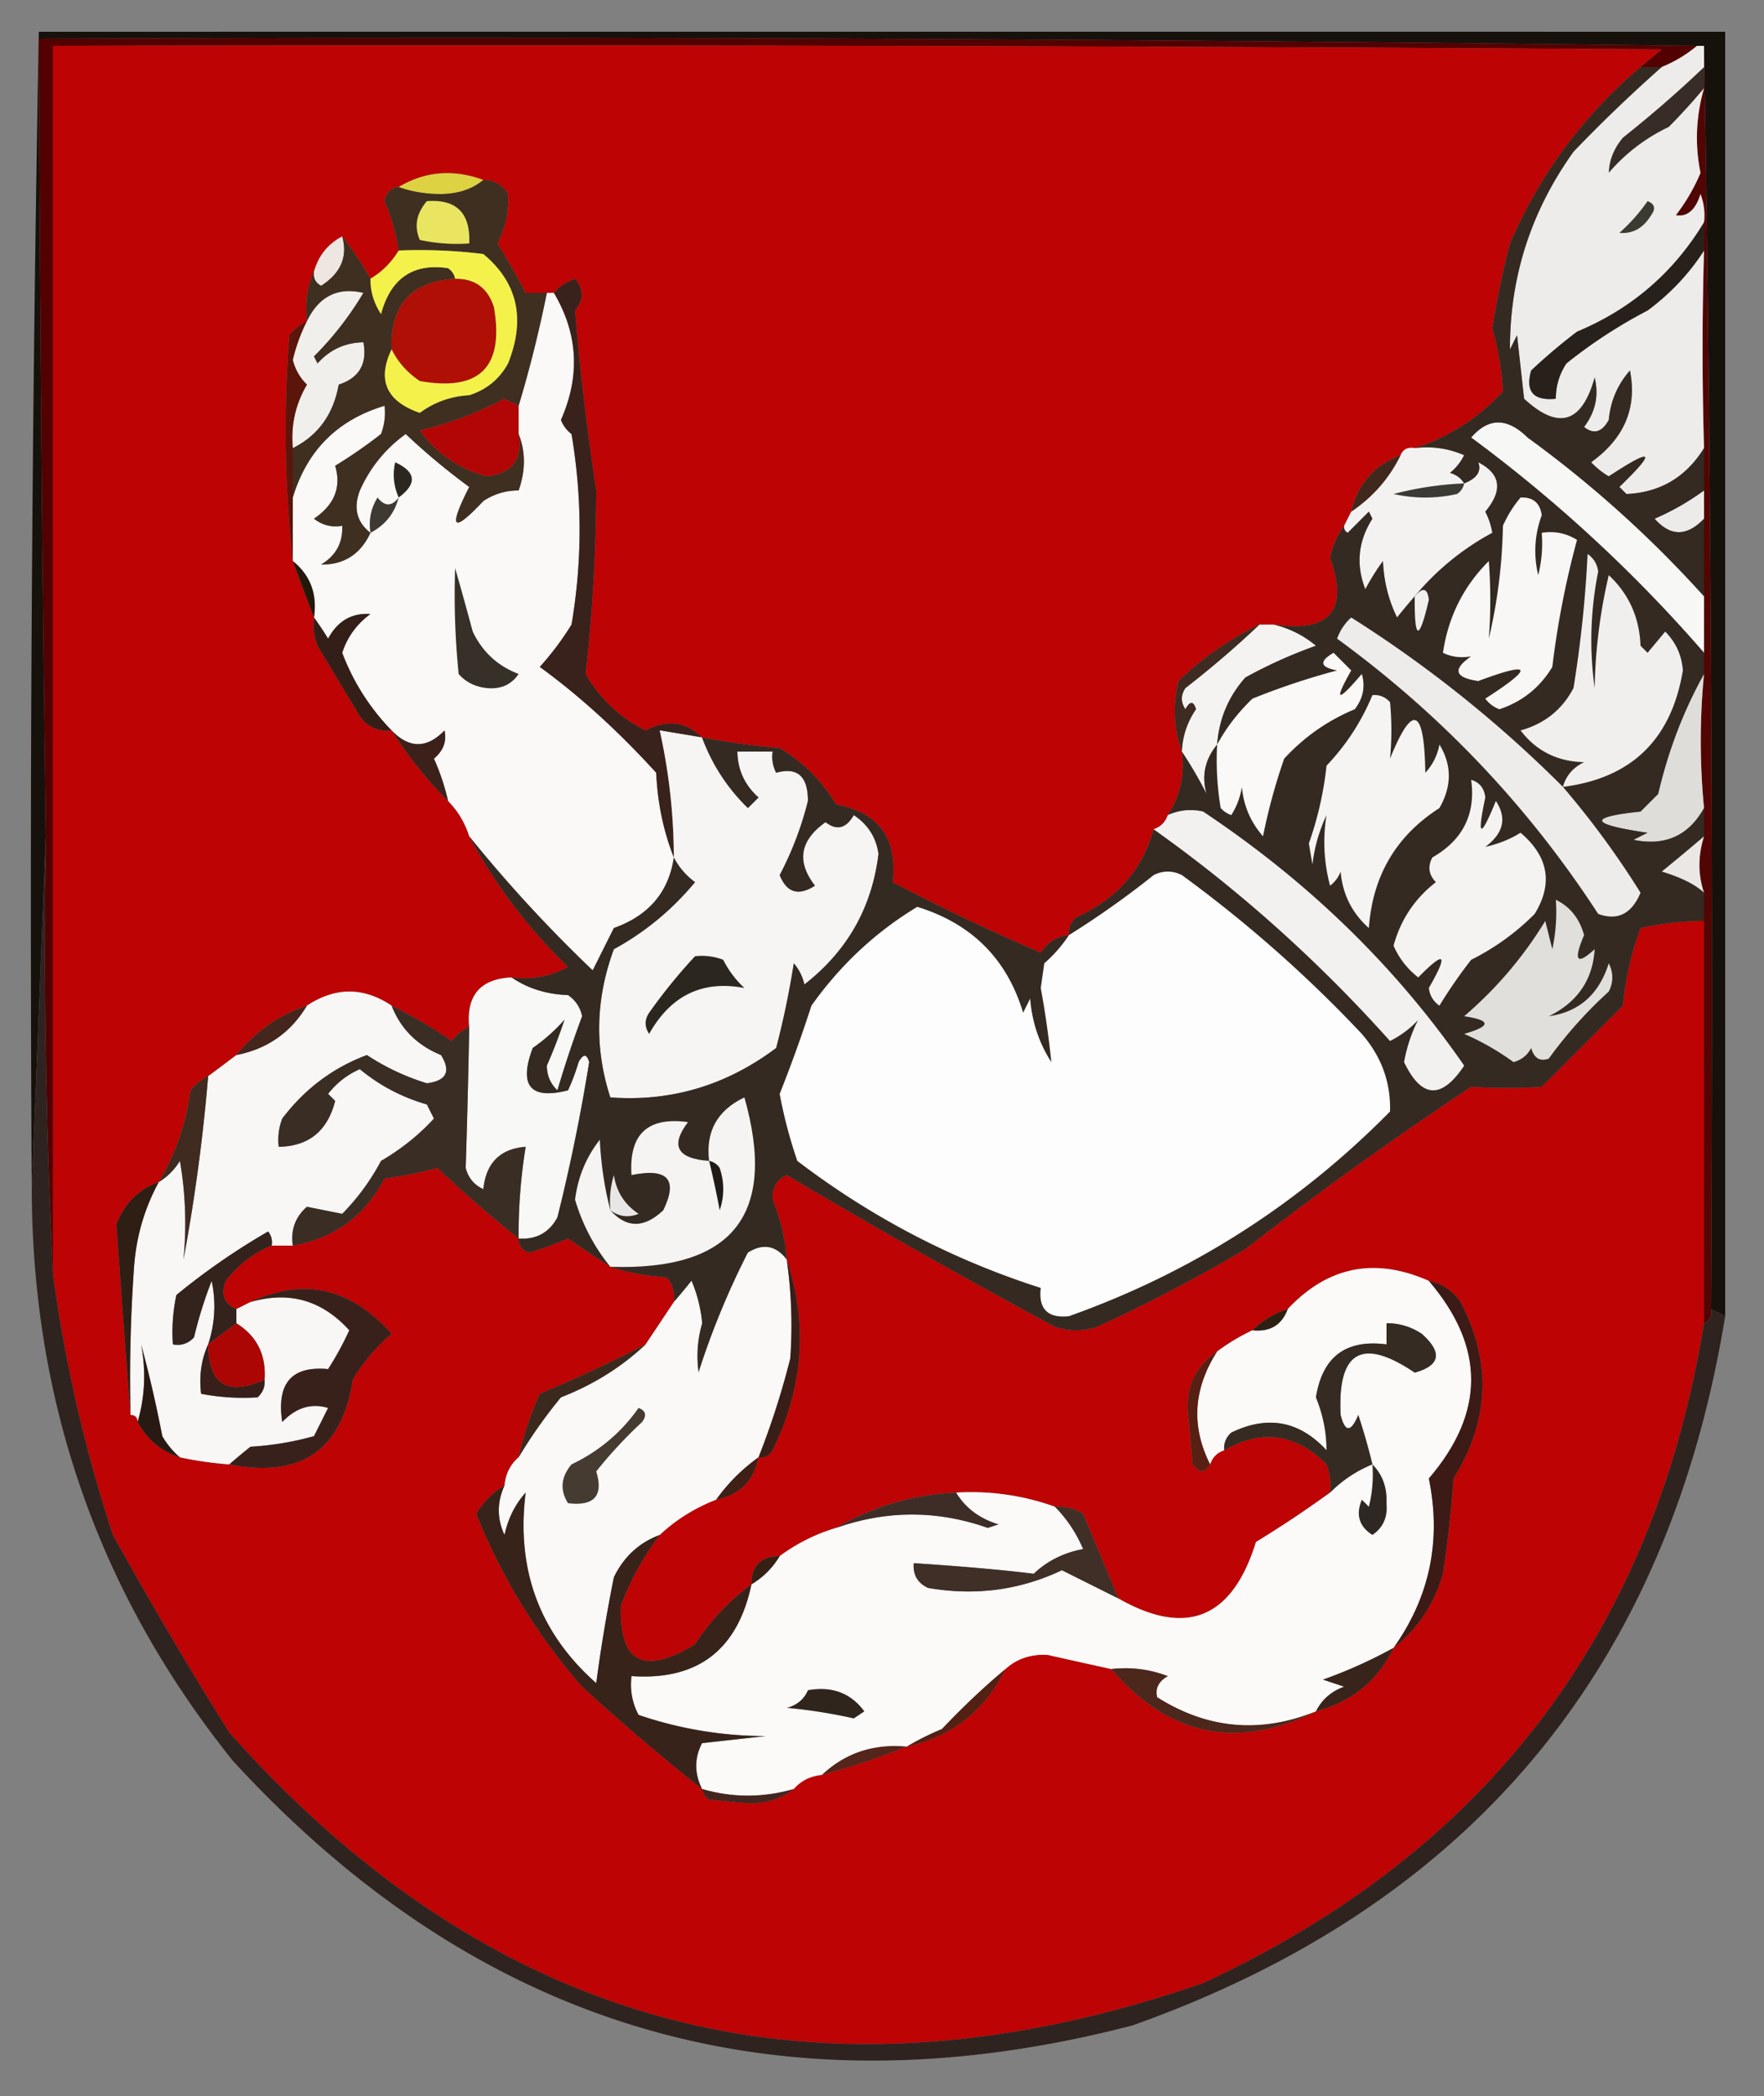 <svg xmlns="http://www.w3.org/2000/svg" width="250" height="297" style="shape-rendering:geometricPrecision;text-rendering:geometricPrecision;image-rendering:optimizeQuality;fill-rule:evenodd;clip-rule:evenodd"><rect width="100%" height="100%" fill="#808080" stroke="none"/><path style="opacity:1" fill="#17110c" d="m244.5 186.5-2-1a8013.524 8013.524 0 0 0-1-179h-1c-78.165-1-156.498-1.333-235-1 .159 37.669.492 75.335 1 113l-2 50c-.333-54.671 0-109.337 1-164 79.548-.01 159.215-.01 239 0v182z"/><path style="opacity:1" fill="#530100" d="M240.5 6.5a18.95 18.95 0 0 1-5 3h-3a81.156 81.156 0 0 1 3-2.5c-75.999-.5-152-.667-228-.5v174a961.593 961.593 0 0 1-1-62c-.508-37.665-.841-75.331-1-113 78.502-.333 156.835 0 235 1z"/><path style="opacity:1" fill="#bd0303" d="M232.5 9.5c-8.108 6.875-14.274 15.208-18.5 25a127.73 127.73 0 0 0-2.5 12 40.746 40.746 0 0 1 1.5 9c-3.617 3.833-7.784 6.5-12.5 8-.992-.172-1.658.162-2 1-3.774 1.438-6.107 4.105-7 8l-1 2c-.934 1.272-1.601 2.772-2 4.5 2.676 7.498.009 10.664-8 9.5h-2c-4.211 2.03-8.045 4.697-11.5 8-.808 3.527-.641 6.86.5 10 .435 3.338-.232 6.338-2 9-.333 1-1 1.667-2 2-1.578 5.76-5.244 9.927-11 12.5-.752.671-1.086 1.504-1 2.5-1.696.185-3.029 1.019-4 2.5a294.845 294.845 0 0 1-21-10c.708-6.213-1.958-9.879-8-11-2-3.333-4.667-6-8-8-3.714-.32-7.381-.82-11-1.5-2.266-2.263-4.933-2.596-8-1-3.64-1.807-6.474-4.474-8.5-8a241.044 241.044 0 0 0 1.5-26 357.984 357.984 0 0 1-3-25.5c1.247-1.494 1.247-2.994 0-4.5-1.239.442-2.239 1.11-3 2h-4a123.125 123.125 0 0 0-4-7c1.148-2.261 1.648-4.595 1.5-7-.816-1.323-1.983-1.99-3.5-2-4.258-1.562-8.258-1.228-12 1-1.086.12-1.753.787-2 2a28.76 28.76 0 0 1 2 7c-1 1.667-2.333 3-4 4a49.852 49.852 0 0 0-4-6c-2.043 1.08-3.376 2.746-4 5-.968 2.107-1.302 4.44-1 7-.958.453-1.792 1.12-2.5 2-.825 10.841-.659 21.508.5 32a597.116 597.116 0 0 0 3 8 8.434 8.434 0 0 0 .5 4l6 10c1.11 1.537 2.61 2.203 4.5 2a57.717 57.717 0 0 0 8 10c1.39 1.399 2.39 3.066 3 5 3.658 6.838 8.324 13.005 14 18.5-2.437 1.375-5.103 1.875-8 1.5-4.426.22-6.426 2.554-6 7-.958.453-1.792 1.119-2.5 2a65.547 65.547 0 0 0-8.5-5c-3.968-2.657-7.968-2.657-12 0-3.995 1.335-7.328 3.669-10 7a310.678 310.678 0 0 1-4 3c-.958.453-1.792 1.119-2.5 2-.636 4.746-2.136 9.08-4.5 13-2.87 1.028-4.87 3.028-6 6 .642 9.129 1.308 18.129 2 27 .667 0 1 .333 1 1 1.393 2.517 3.393 4.184 6 5a51.56 51.56 0 0 0 7 1c10.137 2.004 15.97-1.996 17.5-12a25.549 25.549 0 0 1 5.5-6.5c-5.805-6.523-12.472-8.023-20-4.5l-2 1c-1.773-.814-2.273-2.148-1.5-4 1.805-2.326 3.972-3.992 6.5-5h3c5.864-1.025 10.197-4.192 13-9.5a59.176 59.176 0 0 0 7.5-1.5 187.45 187.45 0 0 0 11.5 10c-.03.997.47 1.664 1.5 2a54.075 54.075 0 0 0 5.5-2 374.183 374.183 0 0 0 6 4c2.469.817 5.135 1.317 8 1.5.837 1.011 1.17 2.178 1 3.5-1.336 2.008-2.67 4.008-4 6a203.414 203.414 0 0 1-15 7 48.716 48.716 0 0 0-3 9c-1.174 1.014-1.84 2.347-2 4-1.645.979-2.979 2.312-4 4 3.62 9.046 8.62 17.213 15 24.5a307.294 307.294 0 0 0 17 14.5c.11.617.444 1.117 1 1.5l5 .5c2.705.184 5.038-.483 7-2 1.014-1.174 2.347-1.84 4-2a105.227 105.227 0 0 0 12-4c6.402-1.396 11.069-5.063 14-11 1.617-1.472 3.617-2.139 6-2 3.006.679 6.006 1.346 9 2 8.17 9.525 17.837 11.525 29 6 5.115-1.371 8.781-4.371 11-9 3.434-2.683 5.767-6.183 7-10.5.68-4.477 1.18-8.977 1.5-13.5 5.106-8.176 5.44-16.509 1-25-1.129-1.641-2.629-2.641-4.5-3-7.652-3.385-14.319-2.052-20 4-1.934.61-3.601 1.61-5 3a29.555 29.555 0 0 0-5 3c-3.406 2.296-4.739 5.629-4 10l.5 6c.977 1.274 1.811 1.274 2.5 0 .333-1 1-1.667 2-2 5.312-3.039 10.145-2.373 14.5 2a8.43 8.43 0 0 1 .5 4 158.622 158.622 0 0 1-10.5 7c-3.353 10.833-9.853 13.5-19.5 8-1.659-3.987-3.326-7.987-5-12a6.846 6.846 0 0 0-4-1c-4.507-1.613-9.173-2.279-14-2-6.136.299-11.802 1.965-17 5a25.84 25.84 0 0 0-8 4c-2.679.025-4.012 1.358-4 4a32.426 32.426 0 0 0-8 8.5c-7.283 4.449-10.783 2.615-10.5-5.5a39.793 39.793 0 0 1 5.5-10c2.294-2.153 4.96-3.82 8-5 3.333-.667 5.333-2.667 6-6 .876.131 1.543-.202 2-1 4.367-8.894 5.034-17.894 2-27a27.716 27.716 0 0 0-2-8.5c-.112-1.662.554-2.829 2-3.5a1045.92 1045.92 0 0 0 38 21.5c2 .667 4 .667 6 0a220.908 220.908 0 0 0 21-11 513.928 513.928 0 0 1 32-23 77.6 77.6 0 0 0 10 0l11.5-11.5a44.079 44.079 0 0 1 2.5-11 41.73 41.73 0 0 1 9-1v57c-7.099 43.678-30.766 74.845-71 93.5-54.207 18.784-100.207 6.95-138-35.5a604.593 604.593 0 0 1-16.5-28 206.738 206.738 0 0 1-8.5-37V6.5c76-.167 152.001 0 228 .5a81.156 81.156 0 0 0-3 2.5z"/><path style="opacity:1" fill="#510604" d="M241.5 6.5a8013.524 8013.524 0 0 1 1 179c.172.992-.162 1.658-1 2v-61c-.871-2.562-.871-5.228 0-8v-4a97.742 97.742 0 0 1 0-19v-32a473.522 473.522 0 0 1 0-28v-4a8.43 8.43 0 0 0-.5-4c-.701 2.262-1.868 3.262-3.5 3a26.848 26.848 0 0 0 3.5-6c-.817-4.005-.65-8.005.5-12v-6z"/><path style="opacity:1" fill="#372c26" d="M241.5 9.5v3a81.362 81.362 0 0 1-5 5.5 25.564 25.564 0 0 0-8.5 6.5c.044-1.779.711-3.445 2-5a165.744 165.744 0 0 0 11.5-10z"/><path style="opacity:1" fill="#edecea" d="M240.5 6.5h1v3a165.744 165.744 0 0 1-11.5 10c-1.289 1.555-1.956 3.221-2 5a25.564 25.564 0 0 1 8.5-6.5 81.362 81.362 0 0 0 5-5.5c-1.15 3.995-1.317 7.995-.5 12a26.848 26.848 0 0 1-3.5 6c1.632.262 2.799-.738 3.5-3a8.43 8.43 0 0 1 .5 4c-4.28 7.11-10.28 12.277-18 15.5a80.397 80.397 0 0 0-6.5 5.5c-.847 2.99.32 4.324 3.5 4-.009-1.808.491-3.475 1.5-5a69.595 69.595 0 0 1 11.5-7.5c3.238-2.401 5.905-5.235 8-8.5a473.522 473.522 0 0 0 0 28c-2.561 4.123-6.228 6.29-11 6.5l-1-1c5.334-5.158 4.834-5.658-1.5-1.5a11.371 11.371 0 0 1-2.5-2c4.704-3.377 6.537-7.71 5.5-13-1.751 1.99-2.751 4.323-3 7-.965 1.76-2.132 2.094-3.5 1 1.617-2.132 2.117-4.465 1.5-7-1.806 6.493-5.139 7.493-10 3l-1-9-1 2c-.036-10.228 2.964-19.561 9-28a209.323 209.323 0 0 1 12.5-12 18.95 18.95 0 0 0 5-3z"/><path style="opacity:1" fill="#ddd242" d="M68.5 25.5c-1.548 1.294-3.548 1.96-6 2-2.197-.005-4.197-.338-6-1 3.742-2.228 7.742-2.562 12-1z"/><path style="opacity:1" fill="#3c3b32" d="M233.5 28.5c1.025.397 1.192 1.063.5 2-1.113 1.83-2.613 2.663-4.5 2.5a25.154 25.154 0 0 0 4-4.5z"/><path style="opacity:1" fill="#eee7e1" d="M48.5 33.5c.806 2.877-.194 5.21-3 7-.797-.457-1.13-1.124-1-2 .624-2.254 1.957-3.92 4-5z"/><path style="opacity:1" fill="#faf9f8" d="M77.5 41.5h1c3.424 5.775 3.758 11.775 1 18a4.452 4.452 0 0 0 1.5 2c1.522 9.038 1.522 18.038 0 27a41.22 41.22 0 0 1-4.5 6c5.656 4.123 11.156 9.123 16.5 15 .19 4.267 1.023 8.267 2.5 12-.724 4.908-3.557 8.241-8.5 10l-3 6a197.956 197.956 0 0 1-17.5-19c-.61-1.934-1.61-3.601-3-5a31.716 31.716 0 0 0-2-6c1.333-1.12 1.833-2.453 1.5-4-2.494 2.586-4.994 2.586-7.5 0a31.737 31.737 0 0 1-7-11c.719-2.228 2.052-4.061 4-5.5-2.666-.162-4.666 1.005-6 3.5a44.293 44.293 0 0 0-2-3c.482-3.33-.518-5.997-3-8v-9c2.003-6.67 6.336-11.003 13-13a8.434 8.434 0 0 1-.5 4 69.049 69.049 0 0 1-6.5 4.5c.902 3.028-.098 5.528-3 7.5 1.189.929 2.522 1.262 4 1 .107 2.403-.893 4.237-3 5.5 3.262.031 5.596-1.469 7-4.5-1.941-1.51-2.441-3.51-1.5-6 1.459-3.256 3.626-5.923 6.5-8a93.933 93.933 0 0 0 9 7.5c-3.03 5.979-2.364 6.646 2 2 1.525-1.009 3.192-1.509 5-1.5.997-2.828.997-5.495 0-8v-4a175.801 175.801 0 0 0 4-16z"/><path style="opacity:1" fill="#f0efec" d="M41.5 63.5c-.297-3.224.37-6.224 2-9a7.3 7.3 0 0 1-2-3.5 24.321 24.321 0 0 1 2-5.5c1.707-3.52 4.373-4.854 8-4a45.577 45.577 0 0 1-7 9l.5 1c1.734-1.95 3.9-2.95 6.5-3 .577 3.05-.59 5.05-3.5 6-.743 4.199-2.91 7.199-6.5 9z"/><path style="opacity:1" fill="#28211b" d="M241.5 31.5v4c-2.095 3.265-4.762 6.099-8 8.5a69.595 69.595 0 0 0-11.5 7.5c-1.009 1.525-1.509 3.192-1.5 5-3.18.324-4.347-1.01-3.5-4a80.397 80.397 0 0 1 6.5-5.5c7.72-3.223 13.72-8.39 18-15.5z"/><path style="opacity:1" fill="#3f2f20" d="M68.5 25.5c1.517.01 2.684.677 3.5 2 .148 2.405-.352 4.739-1.5 7a123.125 123.125 0 0 1 4 7h3a175.801 175.801 0 0 1-4 16 44.358 44.358 0 0 1-2-1 51.302 51.302 0 0 1-12 4.5c2.403 3.284 5.57 5.451 9.5 6.5 3.609-.44 5.109-2.44 4.5-6 .997 2.505.997 5.172 0 8-1.808-.009-3.475.491-5 1.5-4.364 4.646-5.03 3.979-2-2a93.933 93.933 0 0 1-9-7.5c-2.874 2.077-5.041 4.744-6.5 8-.941 2.49-.441 4.49 1.5 6-1.404 3.031-3.738 4.531-7 4.5 2.107-1.263 3.107-3.097 3-5.5-1.478.262-2.811-.071-4-1 2.902-1.972 3.902-4.472 3-7.5a69.049 69.049 0 0 0 6.5-4.5 8.434 8.434 0 0 0 .5-4c-6.664 1.997-10.997 6.33-13 13v-7c3.59-1.801 5.757-4.801 6.5-9 2.91-.95 4.077-2.95 3.5-6-2.6.05-4.766 1.05-6.5 3l-.5-1a45.577 45.577 0 0 0 7-9c-3.627-.854-6.293.48-8 4-.302-2.56.032-4.893 1-7-.13.876.203 1.543 1 2 2.806-1.79 3.806-4.123 3-7a49.852 49.852 0 0 1 4 6c-.009 1.808.491 3.475 1.5 5 1.37-5.067 4.537-7.233 9.5-6.5.556.383.89.883 1 1.5-6.2.374-9.2 3.707-9 10-2.085 4.356-.751 7.356 4 9 2.056-1.52 4.39-2.353 7-2.5 2.44-.774 4.273-2.274 5.5-4.5 2.52-6.303 1.353-11.47-3.5-15.5a72.444 72.444 0 0 0-12-.5 28.76 28.76 0 0 0-2-7c.247-1.213.914-1.88 2-2 1.803.662 3.803.995 6 1 2.452-.04 4.452-.706 6-2z"/><path style="opacity:1" fill="#af0f05" d="M64.5 39.5c2.792-.048 4.625 1.285 5.5 4 1.489 8.511-2.011 12.011-10.5 10.5-1.786-1.196-3.12-2.696-4-4.5-.2-6.293 2.8-9.626 9-10z"/><path style="opacity:1" fill="#f4f24a" d="M56.5 35.5a72.444 72.444 0 0 1 12 .5c4.853 4.03 6.02 9.197 3.5 15.5-1.227 2.226-3.06 3.726-5.5 4.5-2.61.147-4.944.98-7 2.5-4.751-1.644-6.085-4.644-4-9 .88 1.804 2.214 3.304 4 4.5 8.489 1.511 11.989-1.989 10.5-10.5-.875-2.715-2.708-4.048-5.5-4-.11-.617-.444-1.117-1-1.5-4.963-.733-8.13 1.433-9.5 6.5-1.009-1.525-1.509-3.192-1.5-5 1.667-1 3-2.333 4-4z"/><path style="opacity:1" fill="#e9e560" d="M60.5 28.5c4.197-.306 6.197 1.694 6 6a24.939 24.939 0 0 1-7-.5c-.832-1.909-.498-3.742 1-5.5z"/><path style="opacity:1" fill="#5c150a" d="M43.5 45.5a24.321 24.321 0 0 0-2 5.5 7.3 7.3 0 0 0 2 3.5c-1.63 2.776-2.297 5.776-2 9v16c-1.159-10.492-1.325-21.159-.5-32 .708-.88 1.542-1.547 2.5-2z"/><path style="opacity:1" fill="#b10605" d="M73.5 57.5v4c.609 3.56-.891 5.56-4.5 6-3.93-1.049-7.097-3.216-9.5-6.5a51.302 51.302 0 0 0 12-4.5c.683.363 1.35.696 2 1z"/><path style="opacity:1" fill="#f7f7f5" d="M241.5 84.5v8a204.484 204.484 0 0 0-33-30.5c2.451-2.845 5.117-2.845 8 0a160.795 160.795 0 0 1 25 22.5z"/><path style="opacity:1" fill="#2c2621" d="M56.5 70.5c-.718-1.637-.885-3.303-.5-5 2.984 1.372 3.15 3.039.5 5z"/><path style="opacity:1" fill="#f4f2f1" d="M200.5 63.5a13.118 13.118 0 0 1 7 1 7.253 7.253 0 0 1-2 2.5c.916.278 1.582.778 2 1.5 1.817-.72 2.484-1.72 2-3 3.201 1.644 3.534 3.977 1 7 .487.946.82 1.946 1 3a37.13 37.13 0 0 0-11 9c-.815.93-1.648 1.93-2.5 3-1.216-2.462-1.882-5.129-2-8a32.058 32.058 0 0 0-2.5 4c-1.359-3.49-1.026-6.823 1-10l-.5-1-3 3c-.399-.228-.565-.562-.5-1l1-2c3.05-2.05 5.383-4.716 7-8 .342-.838 1.008-1.172 2-1z"/><path style="opacity:1" fill="#39221b" d="m99.5 104.5-6-1a83.711 83.711 0 0 1 2 18c-1.477-3.733-2.31-7.733-2.5-12-5.344-5.877-10.844-10.877-16.5-15a41.22 41.22 0 0 0 4.5-6c1.522-8.962 1.522-17.962 0-27a4.452 4.452 0 0 1-1.5-2c2.758-6.225 2.424-12.225-1-18 .761-.89 1.761-1.558 3-2 1.247 1.506 1.247 3.006 0 4.5.69 8.488 1.69 16.988 3 25.5a241.044 241.044 0 0 1-1.5 26c2.026 3.526 4.86 6.193 8.5 8 3.067-1.596 5.734-1.263 8 1z"/><path style="opacity:1" fill="#41281d" d="M198.5 64.5c-1.617 3.284-3.95 5.95-7 8 .893-3.895 3.226-6.562 7-8z"/><path style="opacity:1" fill="#3b3a34" d="M207.5 68.5c-.111.617-.444 1.117-1 1.5-3 .667-6 .667-9 0a46.79 46.79 0 0 1 10-1.5z"/><path style="opacity:1" fill="#edebe9" d="M241.5 69.5v4c-2.427 2.538-4.76 2.538-7 0a35.922 35.922 0 0 0 7-4z"/><path style="opacity:1" fill="#3e3a32" d="M56.5 70.5c-.58 2.249-1.913 3.915-4 5-.285-1.788.048-3.455 1-5 1.027 1.291 2.027 1.291 3 0z"/><path style="opacity:1" fill="#23190b" d="M41.5 79.5c2.482 2.003 3.482 4.67 3 8a597.116 597.116 0 0 1-3-8z"/><path style="opacity:1" fill="#f5f3f1" d="M178.5 88.5h2a14.337 14.337 0 0 1 6 3 67.733 67.733 0 0 0-10 4.5c-2.402 2.703-3.735 5.87-4 9.5-1.734 2.113-2.234 4.446-1.5 7a60.756 60.756 0 0 0-3.5-6c.086-2.177.753-4.177 2-6-.346-1.196-.846-1.196-1.5 0-.667-1-.667-2 0-3a140.126 140.126 0 0 0 10.5-9z"/><path style="opacity:1" fill="#363028" d="M64.5 80.5a544.417 544.417 0 0 1 2.5 9c1.37 2.87 3.537 4.87 6.5 6-1.027 1.524-2.527 2.19-4.5 2-1.658-.175-2.991-.842-4-2-.5-4.989-.666-9.989-.5-15z"/><path style="opacity:1" fill="#331f18" d="M55.5 103.5c-1.89.203-3.39-.463-4.5-2l-6-10a8.434 8.434 0 0 1-.5-4 44.293 44.293 0 0 1 2 3c1.334-2.495 3.334-3.662 6-3.5-1.948 1.439-3.281 3.272-4 5.5a31.737 31.737 0 0 0 7 11z"/><path style="opacity:1" fill="#dfddda" d="M241.5 95.5a97.742 97.742 0 0 0 0 19c-2.183 3.923-5.517 5.423-10 4.5l2-1c-8.239-1.206-8.573-2.206-1-3l2.5-2.5c1.427-6.122 3.594-11.789 6.5-17z"/><path style="opacity:1" fill="#3e2b21" d="M178.5 88.5a140.126 140.126 0 0 1-10.5 9c-.667 1-.667 2 0 3 .654-1.196 1.154-1.196 1.5 0-1.247 1.823-1.914 3.823-2 6-1.141-3.14-1.308-6.473-.5-10 3.455-3.303 7.289-5.97 11.5-8z"/><path style="opacity:1" fill="#f6f5f4" d="M99.5 104.5a26.667 26.667 0 0 0 6.5 10l1.5-1.5c-1.951-1.734-2.951-3.901-3-6.5h5a4.934 4.934 0 0 0 .5 3c3.01-.844 4.51.489 4.5 4a46.621 46.621 0 0 1-4 10.5c1.001 2.502 2.667 3.002 5 1.5-2.646-3.419-2.146-6.419 1.5-9 1.587 1.227 2.921.894 4-1 2.016 1.339 3.183 3.172 3.5 5.5-.917 7.595-4.417 13.762-10.5 18.5a6.802 6.802 0 0 0-1.5-3 121.425 121.425 0 0 1-2.5 12c-7.056 5.3-14.89 7.633-23.5 7-2.263-6.968-2.096-13.968.5-21 4.416-2.412 8.25-5.578 11.5-9.5-1.314-.985-2.314-2.152-3-3.5a83.711 83.711 0 0 0-2-18l6 1z"/><path style="opacity:1" fill="#3c211a" d="M55.5 103.5c2.506 2.586 5.006 2.586 7.5 0 .333 1.547-.167 2.88-1.5 4a31.716 31.716 0 0 1 2 6 57.717 57.717 0 0 1-8-10z"/><path style="opacity:1" fill="#eae7e4" d="M241.5 118.5c-.871 2.772-.871 5.438 0 8-1.265-1.168-3.265-2.168-6-3a325.386 325.386 0 0 0 6-5z"/><path style="opacity:1" fill="#f8f8f6" d="M72.5 138.5c2.31 1.568 4.978 2.402 8 2.5 1.074.739 1.74 1.739 2 3a156.357 156.357 0 0 0-3.5 10.5c-.99-.93-1.49-2.096-1.5-3.5a75.707 75.707 0 0 0 2.5-6.5 25.534 25.534 0 0 1-4.5 4c-2.01 5.358-.343 7.358 5 6a28.854 28.854 0 0 0 1.5-4c.654-1.196 1.154-1.196 1.5 0a261.978 261.978 0 0 1-4.5 22c-1.174 2.171-3.007 3.171-5.5 3-.033-4.369.3-8.702 1-13-3.613.28-5.613 2.28-6 6-1.299-.59-2.132-1.59-2.5-3 .21-6.638.378-13.304.5-20-.426-4.446 1.574-6.78 6-7z"/><path style="opacity:1" fill="#f8f7f6" d="M55.5 142.5c1.29 3.29 3.623 5.623 7 7 1.448 2.308.782 3.641-2 4a33.11 33.11 0 0 1-8.5-4c-4.806 1.791-8.806 4.791-12 9a8.435 8.435 0 0 0-.5 4c4.25-.072 6.916-2.239 8-6.5l-1-1c1.225-1.563 2.725-2.73 4.5-3.5 2.787 2.311 5.954 3.978 9.5 5l1 2c-2.148 2.339-4.648 4.339-7.5 6a32.008 32.008 0 0 1-5.5 7.5l-5-1c-1.655 1.444-2.322 3.278-2 5.5h-3a2.427 2.427 0 0 0-.5-2 96.493 96.493 0 0 0-13 9 24.939 24.939 0 0 0-.5 7c1.175.219 2.175-.114 3-1a59.285 59.285 0 0 1 2.5-8c.634 3.055.468 6.055-.5 9-.968 2.107-1.302 4.441-1 7 2.676.508 5.343.675 8 .5.752-.671 1.086-1.504 1-2.5.24-3.519-1.093-6.185-4-8v-2l2-1c5.479-1.598 10.145-.265 14 4a43.725 43.725 0 0 1-3 5.5c-5.165-.489-7.331 2.011-6.5 7.5 1.94-2.042 4.108-2.708 6.5-2l-2 4a42.758 42.758 0 0 1-9 1.5 81.819 81.819 0 0 0-3 2.5 51.56 51.56 0 0 1-7-1c-.969-.809-1.802-1.809-2.5-3a180.14 180.14 0 0 0-3-13c.709 3.779.542 7.446-.5 11 0-.667-.333-1-1-1-.166-7.008 0-14.008.5-21 .31-4.278 1.477-8.278 3.5-12 1.212-.73 2.212-1.73 3-3 .797 4.651.964 9.318.5 14a259.91 259.91 0 0 0 3.5-26 310.678 310.678 0 0 0 4-3c4.392-.859 7.725-3.193 10-7 4.032-2.657 8.032-2.657 12 0z"/><path style="opacity:1" fill="#44261c" d="M43.5 142.5c-2.275 3.807-5.608 6.141-10 7 2.672-3.331 6.005-5.665 10-7z"/><path style="opacity:1" fill="#342a22" d="M232.5 9.5h3a209.323 209.323 0 0 0-12.5 12c-6.036 8.439-9.036 17.772-9 28l1-2 1 9c4.861 4.493 8.194 3.493 10-3 .617 2.535.117 4.868-1.5 7 1.368 1.094 2.535.76 3.5-1 .249-2.677 1.249-5.01 3-7 1.037 5.29-.796 9.623-5.5 13a11.371 11.371 0 0 0 2.5 2c6.334-4.158 6.834-3.658 1.5 1.5l1 1c4.772-.21 8.439-2.377 11-6.5v6a35.922 35.922 0 0 1-7 4c2.24 2.538 4.573 2.538 7 0v11a160.795 160.795 0 0 0-25-22.5c-2.883-2.845-5.549-2.845-8 0a204.484 204.484 0 0 1 33 30.5v3c-2.906 5.211-5.073 10.878-6.5 17l-2.5 2.5c-7.573.794-7.239 1.794 1 3l-2 1c4.483.923 7.817-.577 10-4.5v4a325.386 325.386 0 0 1-6 5c2.735.832 4.735 1.832 6 3v4a41.73 41.73 0 0 0-9 1 44.079 44.079 0 0 0-2.5 11L218.5 154a77.6 77.6 0 0 1-10 0 513.928 513.928 0 0 0-32 23 220.908 220.908 0 0 1-21 11c-2 .667-4 .667-6 0a1045.92 1045.92 0 0 1-38-21.5c-1.446.671-2.112 1.838-2 3.5a27.716 27.716 0 0 1 2 8.5c-1.523-2.01-3.356-2.344-5.5-1a112.968 112.968 0 0 0-7 17c-.34-2.334-.172-4.668.5-7a20.211 20.211 0 0 0-1.5-6 81.216 81.216 0 0 1-2.5 3c.17-1.322-.163-2.489-1-3.5-2.865-.183-5.531-.683-8-1.5a374.183 374.183 0 0 1-6-4 54.075 54.075 0 0 1-5.5 2c-1.03-.336-1.53-1.003-1.5-2 2.493.171 4.326-.829 5.5-3a261.978 261.978 0 0 0 4.5-22c-.346-1.196-.846-1.196-1.5 0a28.854 28.854 0 0 1-1.5 4c-5.343 1.358-7.01-.642-5-6a25.534 25.534 0 0 0 4.5-4 75.707 75.707 0 0 1-2.5 6.5c.01 1.404.51 2.57 1.5 3.5a156.357 156.357 0 0 1 3.5-10.5c-.26-1.261-.926-2.261-2-3-3.022-.098-5.69-.932-8-2.5 2.897.375 5.563-.125 8-1.5-5.676-5.495-10.342-11.662-14-18.5a197.956 197.956 0 0 0 17.5 19l3-6c4.943-1.759 7.776-5.092 8.5-10 .686 1.348 1.686 2.515 3 3.5-3.25 3.922-7.084 7.088-11.5 9.5-2.596 7.032-2.763 14.032-.5 21 8.61.633 16.444-1.7 23.5-7a121.425 121.425 0 0 0 2.5-12 6.802 6.802 0 0 1 1.5 3c6.083-4.738 9.583-10.905 10.5-18.5-.317-2.328-1.484-4.161-3.5-5.5-1.079 1.894-2.413 2.227-4 1-3.646 2.581-4.146 5.581-1.5 9-2.333 1.502-3.999 1.002-5-1.5a46.621 46.621 0 0 0 4-10.5c.01-3.511-1.49-4.844-4.5-4a4.934 4.934 0 0 1-.5-3h-5c.049 2.599 1.049 4.766 3 6.5l-1.5 1.5a26.667 26.667 0 0 1-6.5-10c3.619.68 7.286 1.18 11 1.5 3.333 2 6 4.667 8 8 6.042 1.121 8.708 4.787 8 11a294.845 294.845 0 0 0 21 10c.971-1.481 2.304-2.315 4-2.5-.086-.996.248-1.829 1-2.5 5.756-2.573 9.422-6.74 11-12.5 12.118 8.601 23.285 18.601 33.5 30a13.92 13.92 0 0 0 4-3c-.947 1.849-1.613 3.849-2 6 2.459 5.145 5.293 5.311 8.5.5-9.711-14.036-22.044-26.036-37-36-1.697-.384-3.363-.218-5 .5 1.768-2.662 2.435-5.662 2-9a60.756 60.756 0 0 1 3.5 6c-.734-2.554-.234-4.887 1.5-7 .265-3.63 1.598-6.797 4-9.5a67.733 67.733 0 0 1 10-4.5 14.337 14.337 0 0 0-6-3c8.009 1.164 10.676-2.002 8-9.5.399-1.728 1.066-3.228 2-4.5-.065.438.101.772.5 1l3-3 .5 1c-2.026 3.177-2.359 6.51-1 10a32.058 32.058 0 0 1 2.5-4c.118 2.871.784 5.538 2 8a81.819 81.819 0 0 1 2.5-3 37.13 37.13 0 0 1 11-9 10.307 10.307 0 0 0-1-3c2.534-3.023 2.201-5.356-1-7 .484 1.28-.183 2.28-2 3-.418-.722-1.084-1.222-2-1.5a7.253 7.253 0 0 0 2-2.5 13.118 13.118 0 0 0-7-1c4.716-1.5 8.883-4.167 12.5-8a40.746 40.746 0 0 0-1.5-9 127.73 127.73 0 0 1 2.5-12c4.226-9.792 10.392-18.125 18.5-25z"/><path style="opacity:1" fill="#2c271e" d="M98.5 135.5a8.43 8.43 0 0 1 4 .5 13.92 13.92 0 0 0 3 4c-5.924-1.132-10.424 1.034-13.5 6.5-.667-1-.667-2 0-3 2-2.831 4.167-5.497 6.5-8z"/><path style="opacity:1" fill="#e0dfdc" d="M220.5 127.5c2.013.975 3.346 2.642 4 5-1.55 3.672-1.05 4.339 1.5 2-.268 4.345-2.435 7.512-6.5 9.5 4.278-.597 7.111-3.097 8.5-7.5.667 1.333.667 2.667 0 4a61.335 61.335 0 0 0-8.5 9.5c-1.244.456-2.077-.044-2.5-1.5-.519 1.016-1.353 1.682-2.5 2a36.308 36.308 0 0 0-7-4c3.861-1.098 3.861-1.931 0-2.5a56.13 56.13 0 0 0 11.5-13.5l1 4c.497-2.31.663-4.643.5-7z"/><path style="opacity:1" fill="#fdfdfd" d="M151.5 132.5a127.065 127.065 0 0 0 12-8.5c1.333-.667 2.667-.667 4 0a183.65 183.65 0 0 1 25.5 22.5c2.784 3.217 4.118 6.884 4 11-12.987 13.167-28.154 22.834-45.5 29-3.012.321-4.345-1.012-4-4-12.522-4.011-24.022-10.011-34.5-18a66.364 66.364 0 0 1-2.5-9.5 202.075 202.075 0 0 0 4.5-12.5c4.107-5.778 9.107-10.445 15-14 7.715 2.381 12.715 7.381 15 15l1-2c.253 3.29 1.253 6.29 3 9a133.685 133.685 0 0 0-1.5-10.5l.5-3.5a19.552 19.552 0 0 0 3.5-4z"/><path style="opacity:1" fill="#f4f3f1" d="M208.5 110.5c1.195.366 1.861 1.199 2 2.5-1.204 5.727-.704 5.894 1.5.5 1.589 2.411 1.089 4.578-1.5 6.5 1.829-.402 3.496-1.069 5-2 3.963 3.373 4.63 7.207 2 11.5a34.24 34.24 0 0 1-9 6.5 69.2 69.2 0 0 0-4.5 6.5c-.87-.608-1.37-1.441-1.5-2.5 2.813-4.894 2.313-5.394-1.5-1.5-1.563-1.225-2.73-2.725-3.5-4.5 1.002-3.671 3.002-6.671 6-9-1.017-1.049-1.184-2.216-.5-3.5 4.329-2.477 6.162-6.143 5.5-11z"/><path style="opacity:1" fill="#f2f1f0" d="M163.5 117.5c1-.333 1.667-1 2-2 1.637-.718 3.303-.884 5-.5 14.956 9.964 27.289 21.964 37 36-3.207 4.811-6.041 4.645-8.5-.5.387-2.151 1.053-4.151 2-6a13.92 13.92 0 0 1-4 3c-10.215-11.399-21.382-21.399-33.5-30z"/><path style="opacity:1" fill="#f5f4f3" d="M194.5 98.5c.996-.086 1.829.248 2.5 1 .253 2.7.253 5.367 0 8 3.191-7.902 4.858-7.235 5 2 1.044-1.123 1.71-2.456 2-4 1.772 2.897 1.772 5.897 0 9-6.14 3.938-9.473 9.604-10 17-2.393-2.119-3.726-4.785-4-8a4.457 4.457 0 0 1-1.5 2c-.877-3.325-1.044-6.658-.5-10a22.508 22.508 0 0 0-2 7l-.5-3a48.208 48.208 0 0 0 2.5-11c2.81-2.964 4.976-6.298 6.5-10z"/><path style="opacity:1" fill="#faf9f7" d="M172.5 105.5c1.283-2.368 2.95-4.535 5-6.5a102.072 102.072 0 0 1 12-4c-2.429-.451-2.596-1.284-.5-2.5l2.5 2.5c-2.508 4.445-2.008 4.611 1.5.5.52 1.789.187 3.456-1 5-3.824 1.583-7.157 3.916-10 7a82.049 82.049 0 0 0-3 11c-1.751-1.99-2.751-4.323-3-7a10.258 10.258 0 0 1-1.5 4 3.647 3.647 0 0 1-1.5-1 40.914 40.914 0 0 1-.5-9z"/><path style="opacity:1" fill="#edecea" d="M221.5 111.5a123.307 123.307 0 0 1 11 15c-1.258 3-3.258 4-6 3-9.914-15.249-22.248-28.249-37-39a7.292 7.292 0 0 1 2-3 173.236 173.236 0 0 1 30 24z"/><path style="opacity:1" fill="#f0efee" d="M200.5 84.5c1.15-1.35 1.817-1.184 2 .5-1.392 5.963-2.059 5.796-2-.5z"/><path style="opacity:1" fill="#f0efed" d="M221.5 111.5c.437-1.574 1.437-2.741 3-3.5-3.78-.085-6.78-1.585-9-4.5 3.391-.938 5.891-2.938 7.5-6a169.933 169.933 0 0 0 2-19c.87.608 1.37 1.441 1.5 2.5a49.117 49.117 0 0 0-.5 16.5 75.564 75.564 0 0 1 2-16c2.847 2.662 4.347 5.995 4.5 10l1 1 2.5-3c1.508 1.517 2.342 3.35 2.5 5.5-1.618 9.781-7.285 15.281-17 16.5z"/><path style="opacity:1" fill="#f8f7f6" d="M215.5 70.5c1.752-.082 2.752.75 3 2.5-1.017 2.787-1.184 5.62-.5 8.5.495-1.973.662-3.973.5-6 1.788-.285 3.455.048 5 1a125.957 125.957 0 0 0-3.5 18c-1.754 2.92-4.254 4.92-7.5 6a4.454 4.454 0 0 1-2-1.5c6.974-4.502 6.641-5.335-1-2.5-3.351-.488-3.684-1.655-1-3.5-1.451.263-2.784.096-4-.5.745-5.085 2.912-9.418 6.5-13 .278 3.694.278 7.36 0 11a75.564 75.564 0 0 0 2-16 16.578 16.578 0 0 1 2.5-4z"/><path style="opacity:1" fill="#f5f4f2" d="M86.5 179.5c-2.278-2.796-3.944-5.962-5-9.5.39-3.177 1.557-6.01 3.5-8.5.179 3.525.679 6.859 1.5 10 2.293 2.559 4.793 2.559 7.5 0 2.139-4.377.639-6.044-4.5-5-.388-5.779 2.278-8.279 8-7.5-2.54 3.351-1.54 5.185 3 5.5-.507-4.17 1.159-7.17 5-9 4.693 16.589-1.64 24.589-19 24z"/><path style="opacity:1" fill="#3a2d24" d="M55.5 142.5a65.547 65.547 0 0 1 8.5 5c.708-.881 1.542-1.547 2.5-2-.122 6.696-.29 13.362-.5 20 .368 1.41 1.201 2.41 2.5 3 .387-3.72 2.387-5.72 6-6a77.174 77.174 0 0 0-1 13 187.45 187.45 0 0 1-11.5-10 59.176 59.176 0 0 1-7.5 1.5c-2.803 5.308-7.136 8.475-13 9.5-.322-2.222.345-4.056 2-5.5l5 1a32.008 32.008 0 0 0 5.5-7.5c2.852-1.661 5.352-3.661 7.5-6l-1-2c-3.546-1.022-6.713-2.689-9.5-5-1.775.77-3.275 1.937-4.5 3.5l1 1c-1.084 4.261-3.75 6.428-8 6.5a8.435 8.435 0 0 1 .5-4c3.194-4.209 7.194-7.209 12-9a33.11 33.11 0 0 0 8.5 4c2.782-.359 3.448-1.692 2-4-3.377-1.377-5.71-3.71-7-7z"/><path style="opacity:1" fill="#402b20" d="M29.5 152.5a259.91 259.91 0 0 1-3.5 26 52.109 52.109 0 0 0-.5-14c-.788 1.27-1.788 2.27-3 3 2.364-3.92 3.864-8.254 4.5-13 .708-.881 1.542-1.547 2.5-2z"/><path style="opacity:1" fill="#e9e7e5" d="M86.5 171.5c-.16-1.699.007-3.366.5-5 .346 2.348 1.513 4.181 3.5 5.5-1.428.579-2.762.412-4-.5z"/><path style="opacity:1" fill="#201b17" d="M100.5 164.5c.617.111 1.117.444 1.5 1 .667 2 .667 4 0 6-.44-2.366-.94-4.699-1.5-7z"/><path style="opacity:1" fill="#faf9f8" d="M111.5 178.5c.667 4.66.833 9.326.5 14a114.129 114.129 0 0 1-4.5 14 25.658 25.658 0 0 0-6 6c-3.04 1.18-5.706 2.847-8 5-2.928 1.091-5.094 3.091-6.5 6a227.652 227.652 0 0 0-2.5 15c-8.038-7.1-11.371-16.1-10-27-1.488 1.649-2.488 3.649-3 6-1.075-2.311-1.075-4.644 0-7 .16-1.653.826-2.986 2-4a68.948 68.948 0 0 1 6-8.5c4.57-1.774 8.57-4.274 12-7.5 1.33-1.992 2.664-3.992 4-6a81.216 81.216 0 0 0 2.5-3 20.211 20.211 0 0 1 1.5 6c-.672 2.332-.84 4.666-.5 7a112.968 112.968 0 0 1 7-17c2.144-1.344 3.977-1.01 5.5 1z"/><path style="opacity:1" fill="#fbfaf9" d="M202.5 181.5c7.998 9.343 7.998 18.677 0 28 1.802 8.782.136 16.782-5 24a67.728 67.728 0 0 1-10 4.5l3 1c-1.824.66-3.157 1.827-4 3.5-7.868 3.181-15.368 2.514-22.5-2-.311-1.242.189-2.242 1.5-3a16.873 16.873 0 0 0-8-1c-2.994-.654-5.994-1.321-9-2-2.383-.139-4.383.528-6 2-3.058 2.551-6.058 5.385-9 8.5a38.715 38.715 0 0 0-5 2.5c-4.707-.431-8.707.902-12 4-1.653.16-2.986.826-4 2-4.348 1.254-8.682 1.254-13 0-1.105-2.213-1.105-4.38 0-6.5l9-1a55.726 55.726 0 0 1-18-3c-.906-1.699-1.24-3.533-1-5.5 9.368.643 15.035-3.69 17-13 1.667-1 3-2.333 4-4a25.84 25.84 0 0 1 8-4c7.17-2.525 14.337-2.525 21.5 0l1.5-.5c-2.677-.814-4.677-2.314-6-4.5 4.827-.279 9.493.387 14 2 1.7 1.71 3.033 3.71 4 6-2.751.516-5.084 1.683-7 3.5-4.349-.542-10.015-1.042-17-1.5-.14 1.624.527 2.79 2 3.5 6.674 1.17 13.007.337 19-2.5l8 4c9.647 5.5 16.147 2.833 19.5-8a158.622 158.622 0 0 0 10.5-7 17.902 17.902 0 0 1 6-4 86.993 86.993 0 0 0-2-7c-1.041 2.491-1.874 2.491-2.5 0-.459-9.049 3.041-11.049 10.5-6 3.631-1.016 3.964-2.85 1-5.5-1.525-1.009-3.192-1.509-5-1.5v3c-5.751-.752-9.084 1.748-10 7.5 1.003 2.468 1.503 4.968 1.5 7.5-3.854-4.171-8.354-5.004-13.5-2.5-.752.671-1.086 1.504-1 2.5-1 .333-1.667 1-2 2-2.716-5.39-2.382-10.724 1-16a29.555 29.555 0 0 1 5-3c2.489.259 4.156-.741 5-3 5.681-6.052 12.348-7.385 20-4z"/><path style="opacity:1" fill="#2e1e13" d="M22.5 167.5c-2.023 3.722-3.19 7.722-3.5 12a220.94 220.94 0 0 0-.5 21 3524.495 3524.495 0 0 1-2-27c1.13-2.972 3.13-4.972 6-6z"/><path style="opacity:1" fill="#33231c" d="M38.5 176.5c-2.528 1.008-4.695 2.674-6.5 5-.773 1.852-.273 3.186 1.5 4v2l-4 3c.968-2.945 1.134-5.945.5-9a59.285 59.285 0 0 0-2.5 8c-.825.886-1.825 1.219-3 1-.163-2.357.003-4.69.5-7a96.493 96.493 0 0 1 13-9c.464.594.631 1.261.5 2z"/><path style="opacity:1" fill="#39211b" d="M32.5 207.5c.93-.815 1.93-1.648 3-2.5a42.758 42.758 0 0 0 9-1.5l2-4c-2.392-.708-4.56-.042-6.5 2-.831-5.489 1.335-7.989 6.5-7.5a43.725 43.725 0 0 0 3-5.5c-3.855-4.265-8.521-5.598-14-4 7.528-3.523 14.195-2.023 20 4.5a25.549 25.549 0 0 0-5.5 6.5c-1.53 10.004-7.363 14.004-17.5 12z"/><path style="opacity:1" fill="#3c1b17" d="M202.5 181.5c1.871.359 3.371 1.359 4.5 3 4.44 8.491 4.106 16.824-1 25-.32 4.523-.82 9.023-1.5 13.5-1.233 4.317-3.566 7.817-7 10.5 5.136-7.218 6.802-15.218 5-24 7.998-9.323 7.998-18.657 0-28z"/><path style="opacity:1" fill="#391e18" d="M111.5 178.5c3.034 9.106 2.367 18.106-2 27-.457.798-1.124 1.131-2 1a114.129 114.129 0 0 0 4.5-14c.333-4.674.167-9.34-.5-14z"/><path style="opacity:1" fill="#2f231f" d="M6.5 118.5c-.33 20.84.003 41.507 1 62a206.738 206.738 0 0 0 8.5 37 604.593 604.593 0 0 0 16.5 28c37.793 42.45 83.793 54.284 138 35.5 40.234-18.655 63.901-49.822 71-93.5.838-.342 1.172-1.008 1-2l2 1c-8.161 50.001-36.161 83.501-84 100.5-50.084 13.023-92.584.523-127.5-37.5-18.915-23.572-28.415-50.572-28.5-81l2-50z"/><path style="opacity:1" fill="#43251f" d="M99.5 253.5c4.318 1.254 8.652 1.254 13 0-1.962 1.517-4.295 2.184-7 2l-5-.5c-.556-.383-.89-.883-1-1.5z"/><path style="opacity:1" fill="#54251a" d="M128.5 247.5a105.227 105.227 0 0 1-12 4c3.293-3.098 7.293-4.431 12-4z"/><path style="opacity:1" fill="#532014" d="M142.5 236.5c-2.931 5.937-7.598 9.604-14 11a38.715 38.715 0 0 1 5-2.5c2.942-3.115 5.942-5.949 9-8.5z"/><path style="opacity:1" fill="#30251d" d="M114.5 239.5c3.416-.606 6.082.394 8 3l-1.5 1a74.344 74.344 0 0 0-9.5-1.5c1.442-.377 2.442-1.21 3-2.5z"/><path style="opacity:1" fill="#39241b" d="M197.5 233.5c-2.219 4.629-5.885 7.629-11 9 .843-1.673 2.176-2.84 4-3.5l-3-1a67.728 67.728 0 0 0 10-4.5z"/><path style="opacity:1" fill="#4c271c" d="M157.5 236.5c2.747-.313 5.414.02 8 1-1.311.758-1.811 1.758-1.5 3 7.132 4.514 14.632 5.181 22.5 2-11.163 5.525-20.83 3.525-29-6z"/><path style="opacity:1" fill="#37231a" d="M71.5 210.5c-1.075 2.356-1.075 4.689 0 7 .512-2.351 1.512-4.351 3-6-1.371 10.9 1.962 19.9 10 27a227.652 227.652 0 0 1 2.5-15c1.406-2.909 3.572-4.909 6.5-6a39.793 39.793 0 0 0-5.5 10c-.283 8.115 3.217 9.949 10.5 5.5a32.426 32.426 0 0 1 8-8.5c-1.965 9.31-7.632 13.643-17 13-.24 1.967.094 3.801 1 5.5a55.726 55.726 0 0 0 18 3l-9 1c-1.105 2.12-1.105 4.287 0 6.5a307.294 307.294 0 0 1-17-14.5c-6.38-7.287-11.38-15.454-15-24.5 1.021-1.688 2.355-3.021 4-4z"/><path style="opacity:1" fill="#342014" d="M110.5 220.5c-1 1.667-2.333 3-4 4-.012-2.642 1.321-3.975 4-4z"/><path style="opacity:1" fill="#402f27" d="M149.5 213.5a6.846 6.846 0 0 1 4 1c1.674 4.013 3.341 8.013 5 12l-8-4c-5.993 2.837-12.326 3.67-19 2.5-1.473-.71-2.14-1.876-2-3.5 6.985.458 12.651.958 17 1.5 1.916-1.817 4.249-2.984 7-3.5-.967-2.29-2.3-4.29-4-6z"/><path style="opacity:1" fill="#2f2822" d="M194.5 207.5c1.44 1.446 2.107 3.279 2 5.5.191 1.973-.476 3.473-2 4.5-1.884-1.193-2.384-2.859-1.5-5l1 1c.495-1.973.662-3.973.5-6z"/><path style="opacity:1" fill="#3e2d27" d="M135.5 211.5c1.323 2.186 3.323 3.686 6 4.5l-1.5.5c-7.163-2.525-14.33-2.525-21.5 0 5.198-3.035 10.864-4.701 17-5z"/><path style="opacity:1" fill="#3e2017" d="M107.5 206.5c-.667 3.333-2.667 5.333-6 6a25.658 25.658 0 0 1 6-6z"/><path style="opacity:1" fill="#453b31" d="M90.5 199.5c1.025.397 1.192 1.063.5 2a63.465 63.465 0 0 0-6.5 7c1.053 3.453-.28 4.953-4 4.5-1.172-1.868-1.005-3.702.5-5.5 3.887-1.853 7.053-4.52 9.5-8z"/><path style="opacity:1" fill="#352b22" d="M194.5 207.5a17.902 17.902 0 0 0-6 4 8.43 8.43 0 0 0-.5-4c-4.355-4.373-9.188-5.039-14.5-2-.086-.996.248-1.829 1-2.5 5.146-2.504 9.646-1.671 13.5 2.5.003-2.532-.497-5.032-1.5-7.5.916-5.752 4.249-8.252 10-7.5v-3c1.808-.009 3.475.491 5 1.5 2.964 2.65 2.631 4.484-1 5.5-7.459-5.049-10.959-3.049-10.5 6 .626 2.491 1.459 2.491 2.5 0a86.993 86.993 0 0 1 2 7z"/><path style="opacity:1" fill="#582013" d="M172.5 191.5c-3.382 5.276-3.716 10.61-1 16-.689 1.274-1.523 1.274-2.5 0l-.5-6c-.739-4.371.594-7.704 4-10z"/><path style="opacity:1" fill="#3b291d" d="M91.5 190.5c-3.43 3.226-7.43 5.726-12 7.5a68.948 68.948 0 0 0-6 8.5 48.716 48.716 0 0 1 3-9 203.414 203.414 0 0 0 15-7z"/><path style="opacity:1" fill="#381f1a" d="M29.5 190.5c.066 5.694 2.732 7.36 8 5 .086.996-.248 1.829-1 2.5a31.599 31.599 0 0 1-8-.5c-.302-2.559.032-4.893 1-7z"/><path style="opacity:1" fill="#281a13" d="M25.5 206.5c-2.607-.816-4.607-2.483-6-5 1.042-3.554 1.209-7.221.5-11a180.14 180.14 0 0 1 3 13c.698 1.191 1.531 2.191 2.5 3z"/><path style="opacity:1" fill="#ac0604" d="M33.5 187.5c2.907 1.815 4.24 4.481 4 8-5.268 2.36-7.934.694-8-5l4-3z"/><path style="opacity:1" fill="#2e1f13" d="M182.5 185.5c-.844 2.259-2.511 3.259-5 3 1.399-1.39 3.066-2.39 5-3z"/></svg>